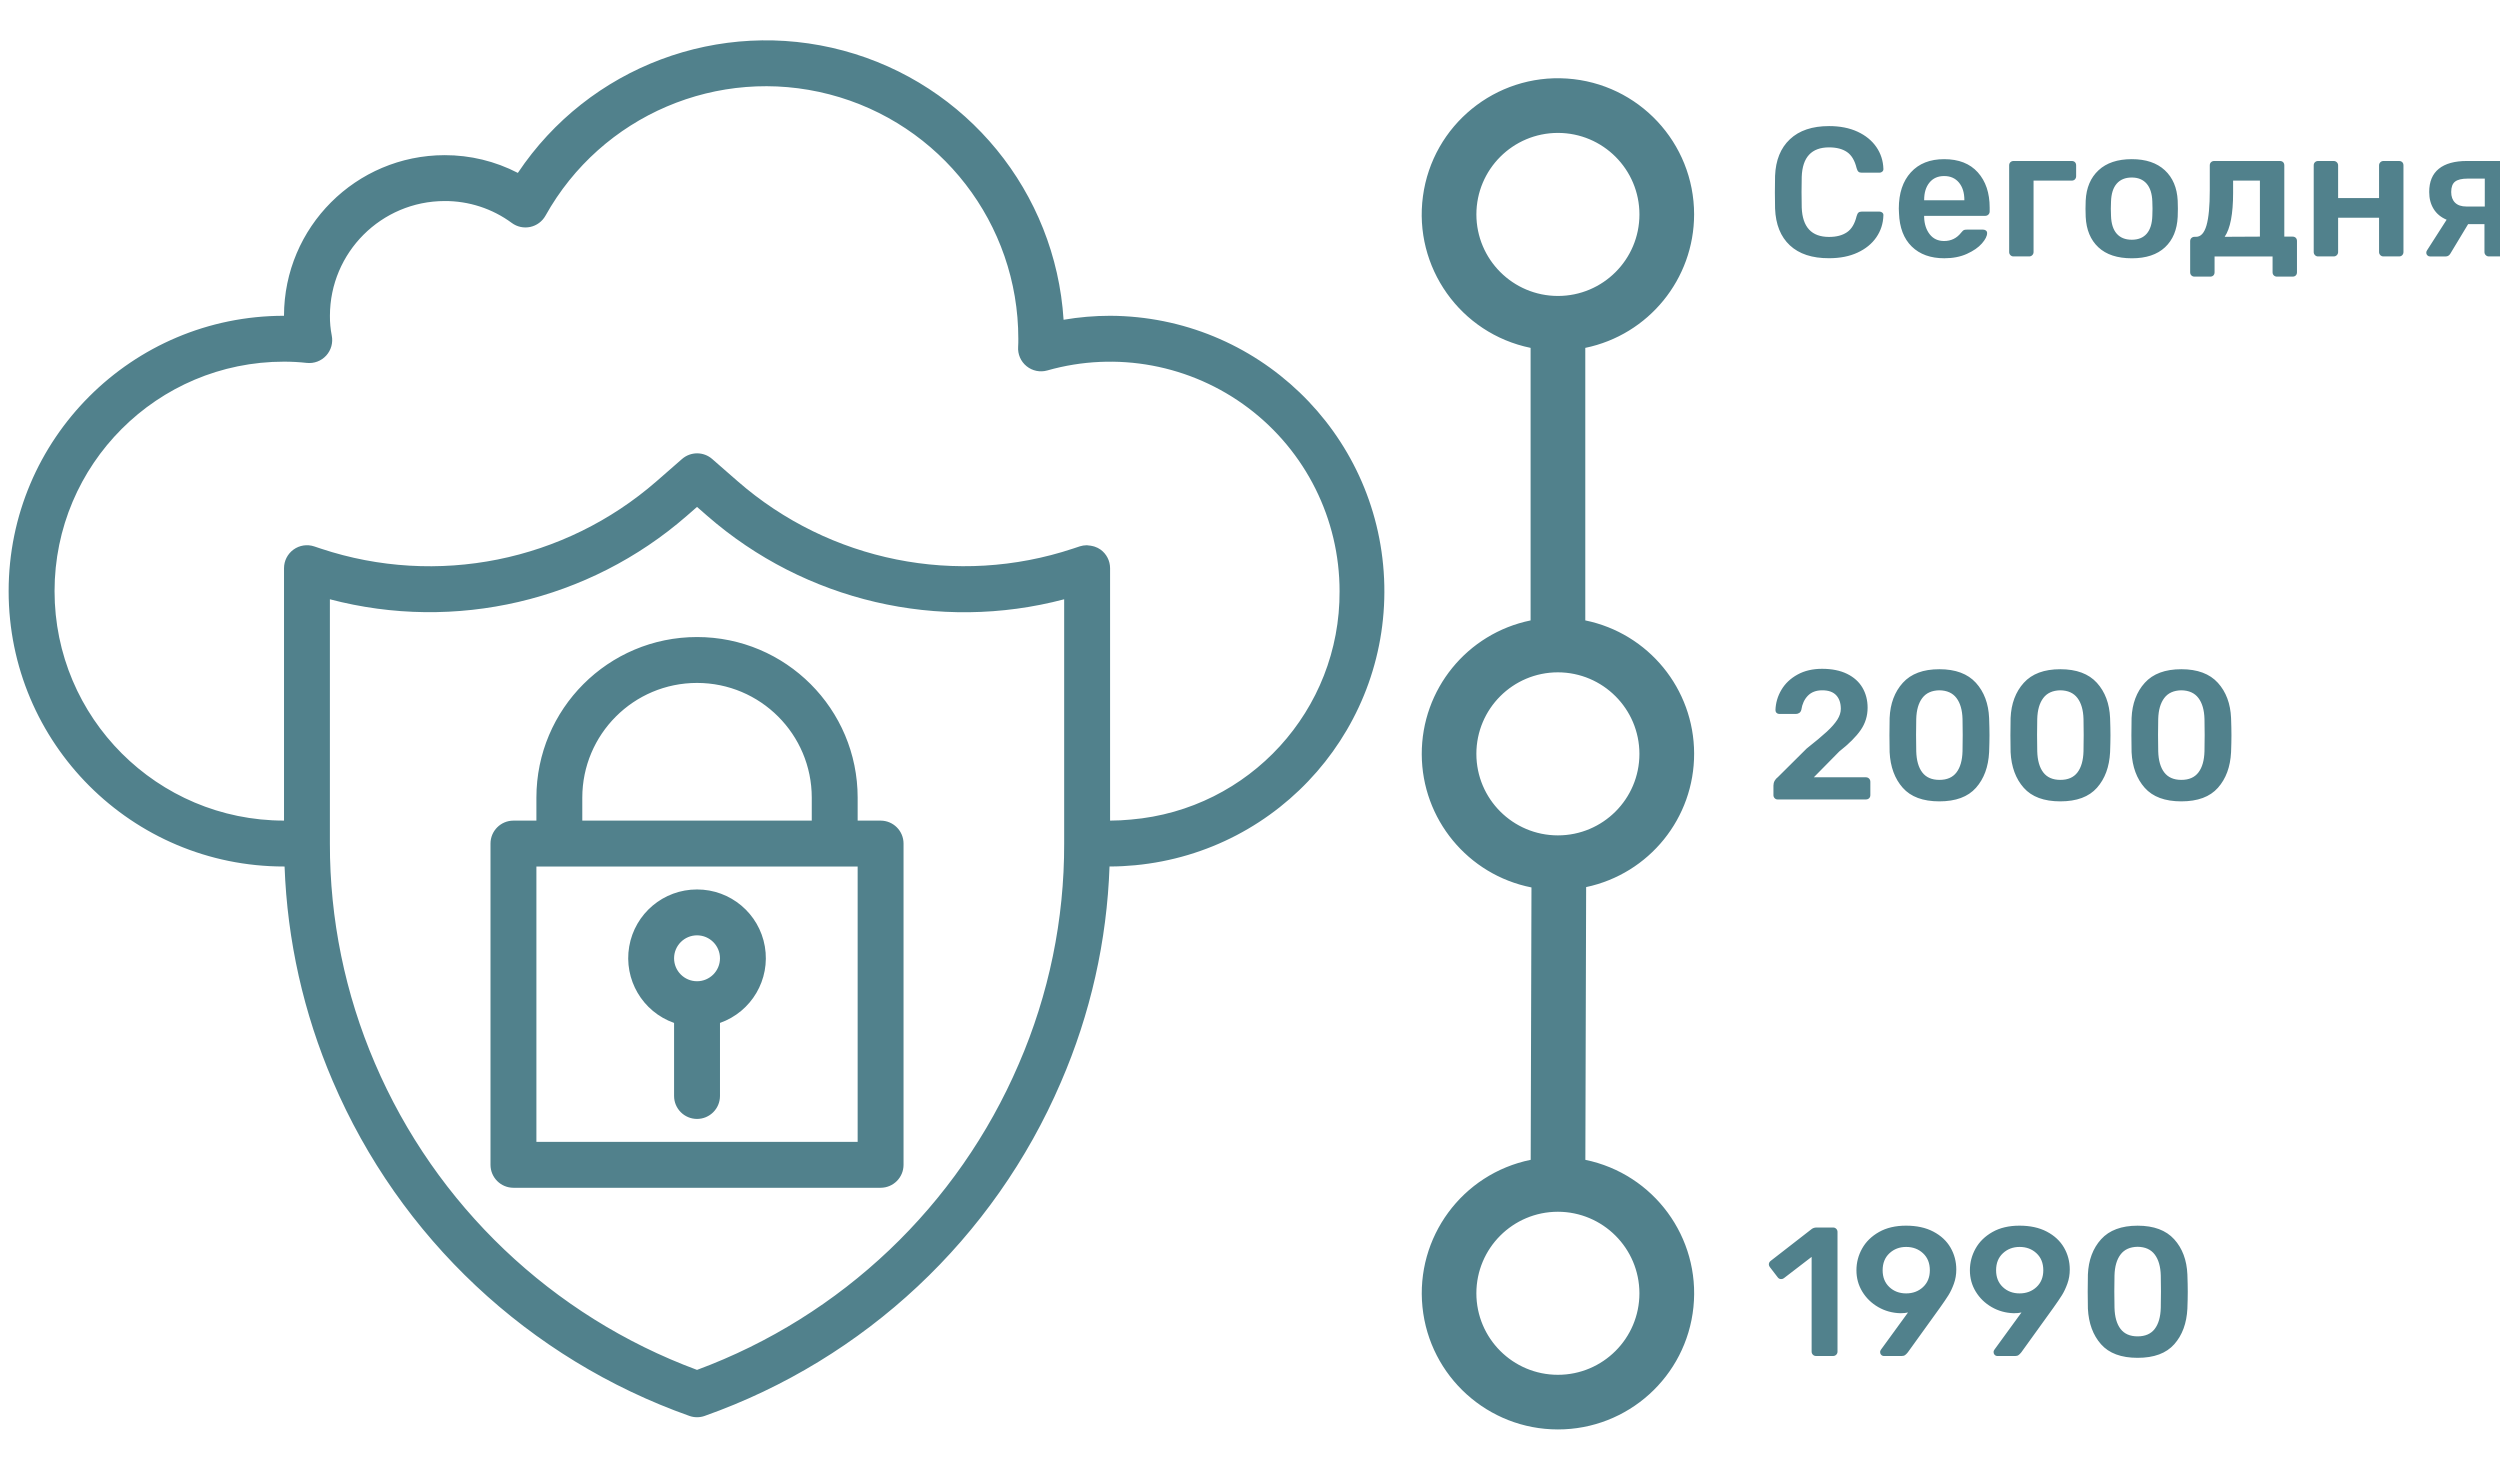 <?xml version="1.0" encoding="utf-8"?>
<!-- Generator: Adobe Illustrator 17.0.0, SVG Export Plug-In . SVG Version: 6.00 Build 0)  -->
<!DOCTYPE svg PUBLIC "-//W3C//DTD SVG 1.1//EN" "http://www.w3.org/Graphics/SVG/1.1/DTD/svg11.dtd">
<svg version="1.1" id="Capa_1" xmlns="http://www.w3.org/2000/svg" xmlns:xlink="http://www.w3.org/1999/xlink" x="0px" y="0px"
	 width="134.941px" height="80px" viewBox="0 0 134.941 80" enable-background="new 0 0 134.941 80" xml:space="preserve" fill="#51818C">
<path d="M91.442,11.575c0-3.868-2.997-7.074-6.857-7.335c-3.859-0.26-7.26,2.515-7.779,6.348c-0.52,3.832,2.02,7.413,5.81,8.189
	v14.711c-3.429,0.703-5.887,3.725-5.875,7.226c0.011,3.5,2.489,6.507,5.922,7.187l-0.042,14.702c-3.697,0.755-6.22,4.187-5.842,7.94
	c0.379,3.754,3.538,6.612,7.31,6.613c3.773,0.002,6.934-2.852,7.317-6.606c0.382-3.753-2.139-7.186-5.834-7.946l0.042-14.722
	c3.408-0.721,5.841-3.734,5.829-7.217c-0.011-3.482-2.464-6.479-5.875-7.178v-14.71C88.984,18.072,91.438,15.065,91.442,11.575z
	 M79.69,11.575c0-2.43,1.971-4.401,4.401-4.401s4.4,1.971,4.4,4.401s-1.97,4.4-4.4,4.4C81.661,15.972,79.693,14.004,79.69,11.575z
	 M88.49,69.807c0,2.43-1.97,4.4-4.4,4.4s-4.401-1.97-4.401-4.4c0-2.431,1.971-4.401,4.401-4.401
	C86.519,65.41,88.487,67.378,88.49,69.807z M88.49,40.691c0,2.43-1.97,4.4-4.4,4.4s-4.401-1.97-4.401-4.4
	c0-2.431,1.971-4.401,4.401-4.401C86.519,36.294,88.487,38.262,88.49,40.691z M97.854,73.123c-0.046-0.046-0.069-0.102-0.069-0.168
	v-5.113l-1.496,1.149c-0.04,0.033-0.089,0.05-0.149,0.05c-0.079,0-0.142-0.033-0.188-0.099l-0.426-0.555
	c-0.033-0.046-0.05-0.092-0.05-0.139c0-0.079,0.036-0.145,0.109-0.198l2.22-1.724c0.073-0.046,0.155-0.069,0.248-0.069h0.892
	c0.066,0,0.122,0.023,0.168,0.069s0.069,0.103,0.069,0.168v6.461c0,0.066-0.023,0.122-0.069,0.168s-0.103,0.069-0.168,0.069h-0.922
	C97.956,73.192,97.9,73.169,97.854,73.123z M101.54,73.128c-0.04-0.043-0.059-0.094-0.059-0.154c0-0.04,0.016-0.082,0.05-0.129
	l1.457-2.002c-0.112,0.027-0.251,0.04-0.416,0.04c-0.436-0.013-0.834-0.124-1.194-0.332s-0.646-0.486-0.857-0.832
	c-0.211-0.347-0.317-0.731-0.317-1.154c0-0.416,0.102-0.808,0.307-1.174c0.205-0.367,0.509-0.664,0.912-0.892
	s0.888-0.342,1.457-0.342c0.575,0,1.067,0.107,1.476,0.322s0.718,0.502,0.926,0.862s0.312,0.755,0.312,1.184
	c0,0.271-0.043,0.525-0.129,0.763s-0.183,0.444-0.292,0.619s-0.263,0.401-0.461,0.679l-1.734,2.408
	c-0.053,0.066-0.102,0.116-0.149,0.149c-0.046,0.033-0.109,0.05-0.188,0.05h-0.951C101.629,73.192,101.58,73.171,101.54,73.128z
	 M103.799,69.471c0.244-0.228,0.367-0.53,0.367-0.907c0-0.383-0.122-0.689-0.367-0.917c-0.245-0.228-0.548-0.342-0.912-0.342
	c-0.357,0-0.657,0.114-0.902,0.342c-0.244,0.228-0.367,0.534-0.367,0.917c0,0.377,0.12,0.679,0.362,0.907
	c0.241,0.228,0.543,0.342,0.907,0.342S103.555,69.699,103.799,69.471z M107.664,73.128c-0.04-0.043-0.059-0.094-0.059-0.154
	c0-0.04,0.016-0.082,0.05-0.129l1.457-2.002c-0.112,0.027-0.251,0.04-0.416,0.04c-0.436-0.013-0.834-0.124-1.194-0.332
	s-0.646-0.486-0.857-0.832c-0.212-0.347-0.317-0.731-0.317-1.154c0-0.416,0.102-0.808,0.307-1.174
	c0.205-0.367,0.509-0.664,0.912-0.892s0.888-0.342,1.457-0.342c0.575,0,1.067,0.107,1.476,0.322c0.41,0.215,0.718,0.502,0.927,0.862
	c0.208,0.36,0.312,0.755,0.312,1.184c0,0.271-0.043,0.525-0.129,0.763s-0.183,0.444-0.292,0.619s-0.263,0.401-0.461,0.679
	l-1.734,2.408c-0.053,0.066-0.103,0.116-0.149,0.149c-0.046,0.033-0.109,0.05-0.188,0.05h-0.951
	C107.753,73.192,107.703,73.171,107.664,73.128z M109.923,69.471c0.244-0.228,0.367-0.53,0.367-0.907
	c0-0.383-0.122-0.689-0.367-0.917c-0.244-0.228-0.548-0.342-0.912-0.342c-0.357,0-0.657,0.114-0.902,0.342
	c-0.245,0.228-0.367,0.534-0.367,0.917c0,0.377,0.12,0.679,0.362,0.907c0.241,0.228,0.543,0.342,0.907,0.342
	C109.375,69.813,109.678,69.699,109.923,69.471z M113.406,72.558c-0.433-0.489-0.669-1.13-0.709-1.922
	c-0.007-0.178-0.01-0.482-0.01-0.912c0-0.436,0.003-0.746,0.01-0.931c0.033-0.779,0.271-1.414,0.713-1.902
	c0.443-0.489,1.1-0.733,1.972-0.733s1.529,0.245,1.972,0.733c0.443,0.489,0.68,1.123,0.713,1.902c0.013,0.37,0.02,0.68,0.02,0.931
	s-0.007,0.555-0.02,0.912c-0.04,0.793-0.276,1.433-0.709,1.922s-1.092,0.733-1.977,0.733
	C114.497,73.291,113.838,73.047,113.406,72.558z M116.304,71.731c0.205-0.268,0.314-0.649,0.327-1.144
	c0.006-0.192,0.01-0.486,0.01-0.882s-0.003-0.684-0.01-0.862c-0.013-0.482-0.122-0.859-0.327-1.13
	c-0.205-0.271-0.512-0.41-0.922-0.416c-0.41,0.007-0.717,0.145-0.922,0.416c-0.205,0.271-0.314,0.647-0.327,1.13
	c-0.007,0.178-0.01,0.466-0.01,0.862c0,0.396,0.003,0.69,0.01,0.882c0.013,0.495,0.122,0.877,0.327,1.144
	c0.205,0.268,0.512,0.401,0.922,0.401S116.099,71.998,116.304,71.731z M95.793,43.087c-0.046-0.046-0.069-0.102-0.069-0.168v-0.515
	c0-0.185,0.083-0.34,0.248-0.466l1.546-1.536c0.469-0.37,0.831-0.672,1.085-0.907c0.254-0.234,0.444-0.451,0.57-0.649
	c0.125-0.198,0.188-0.393,0.188-0.585c0-0.31-0.083-0.555-0.248-0.733s-0.416-0.268-0.753-0.268c-0.33,0-0.59,0.098-0.778,0.292
	C97.393,37.747,97.276,38,97.23,38.31c-0.02,0.079-0.058,0.137-0.114,0.173s-0.117,0.054-0.183,0.054h-0.892
	c-0.059,0-0.109-0.02-0.149-0.059c-0.04-0.04-0.059-0.089-0.059-0.149c0.013-0.39,0.12-0.755,0.322-1.095
	c0.201-0.34,0.49-0.614,0.867-0.822c0.376-0.208,0.819-0.312,1.328-0.312c0.528,0,0.978,0.091,1.348,0.272
	c0.37,0.182,0.647,0.431,0.832,0.748s0.277,0.677,0.277,1.08c0,0.443-0.124,0.844-0.372,1.204c-0.248,0.36-0.633,0.745-1.154,1.154
	l-1.377,1.397h2.804c0.073,0,0.132,0.023,0.178,0.069s0.069,0.106,0.069,0.178v0.713c0,0.073-0.023,0.131-0.069,0.173
	c-0.046,0.043-0.106,0.064-0.178,0.064h-4.746C95.895,43.156,95.839,43.133,95.793,43.087z M102.704,42.522
	c-0.433-0.489-0.669-1.13-0.709-1.922c-0.007-0.178-0.01-0.482-0.01-0.912c0-0.436,0.003-0.746,0.01-0.931
	c0.033-0.779,0.271-1.414,0.713-1.902c0.443-0.489,1.1-0.733,1.972-0.733s1.529,0.245,1.972,0.733
	c0.443,0.489,0.68,1.123,0.713,1.902c0.013,0.37,0.02,0.68,0.02,0.931s-0.007,0.555-0.02,0.912c-0.04,0.793-0.276,1.433-0.709,1.922
	c-0.433,0.489-1.092,0.733-1.977,0.733C103.796,43.255,103.137,43.011,102.704,42.522z M105.603,41.694
	c0.205-0.268,0.314-0.649,0.327-1.144c0.006-0.192,0.01-0.486,0.01-0.882s-0.003-0.684-0.01-0.862
	c-0.013-0.482-0.122-0.859-0.327-1.13s-0.512-0.41-0.922-0.416c-0.41,0.007-0.717,0.145-0.922,0.416
	c-0.205,0.271-0.314,0.647-0.327,1.13c-0.007,0.178-0.01,0.466-0.01,0.862s0.003,0.69,0.01,0.882
	c0.013,0.495,0.122,0.877,0.327,1.144c0.205,0.268,0.512,0.401,0.922,0.401C105.091,42.096,105.398,41.962,105.603,41.694z
	 M109.234,42.522c-0.433-0.489-0.669-1.13-0.709-1.922c-0.007-0.178-0.01-0.482-0.01-0.912c0-0.436,0.003-0.746,0.01-0.931
	c0.033-0.779,0.271-1.414,0.713-1.902c0.443-0.489,1.1-0.733,1.972-0.733s1.529,0.245,1.972,0.733
	c0.443,0.489,0.68,1.123,0.713,1.902c0.013,0.37,0.02,0.68,0.02,0.931s-0.007,0.555-0.02,0.912c-0.04,0.793-0.276,1.433-0.709,1.922
	c-0.433,0.489-1.092,0.733-1.977,0.733C110.326,43.255,109.667,43.011,109.234,42.522z M112.133,41.694
	c0.205-0.268,0.314-0.649,0.327-1.144c0.006-0.192,0.01-0.486,0.01-0.882s-0.003-0.684-0.01-0.862
	c-0.013-0.482-0.122-0.859-0.327-1.13s-0.512-0.41-0.922-0.416c-0.41,0.007-0.717,0.145-0.921,0.416
	c-0.205,0.271-0.314,0.647-0.327,1.13c-0.007,0.178-0.01,0.466-0.01,0.862s0.003,0.69,0.01,0.882
	c0.013,0.495,0.122,0.877,0.327,1.144c0.205,0.268,0.512,0.401,0.921,0.401C111.621,42.096,111.928,41.962,112.133,41.694z
	 M115.764,42.522c-0.433-0.489-0.669-1.13-0.709-1.922c-0.007-0.178-0.01-0.482-0.01-0.912c0-0.436,0.003-0.746,0.01-0.931
	c0.033-0.779,0.271-1.414,0.713-1.902c0.443-0.489,1.1-0.733,1.972-0.733s1.529,0.245,1.972,0.733
	c0.443,0.489,0.68,1.123,0.713,1.902c0.013,0.37,0.02,0.68,0.02,0.931s-0.007,0.555-0.02,0.912c-0.04,0.793-0.276,1.433-0.709,1.922
	c-0.433,0.489-1.092,0.733-1.977,0.733C116.856,43.255,116.197,43.011,115.764,42.522z M118.663,41.694
	c0.205-0.268,0.314-0.649,0.327-1.144c0.006-0.192,0.01-0.486,0.01-0.882s-0.003-0.684-0.01-0.862
	c-0.013-0.482-0.122-0.859-0.327-1.13s-0.512-0.41-0.922-0.416c-0.41,0.007-0.717,0.145-0.921,0.416
	c-0.205,0.271-0.314,0.647-0.327,1.13c-0.007,0.178-0.01,0.466-0.01,0.862s0.003,0.69,0.01,0.882
	c0.013,0.495,0.122,0.877,0.327,1.144c0.205,0.268,0.512,0.401,0.921,0.401C118.151,42.096,118.458,41.962,118.663,41.694z
	 M96.61,13.243c-0.499-0.466-0.765-1.128-0.798-1.987c-0.007-0.178-0.01-0.469-0.01-0.872c0-0.41,0.003-0.707,0.01-0.892
	c0.033-0.846,0.3-1.505,0.803-1.977c0.502-0.472,1.205-0.709,2.111-0.709c0.588,0,1.1,0.101,1.536,0.302
	c0.436,0.202,0.774,0.477,1.016,0.827c0.241,0.35,0.368,0.743,0.381,1.179v0.02c0,0.053-0.021,0.097-0.064,0.134
	c-0.043,0.036-0.091,0.054-0.144,0.054h-0.961c-0.079,0-0.139-0.018-0.178-0.054c-0.04-0.036-0.073-0.101-0.099-0.193
	c-0.099-0.41-0.271-0.699-0.515-0.867c-0.245-0.168-0.568-0.253-0.971-0.253c-0.945,0-1.437,0.529-1.476,1.585
	c-0.007,0.178-0.01,0.453-0.01,0.822c0,0.37,0.003,0.651,0.01,0.842c0.04,1.057,0.532,1.585,1.476,1.585
	c0.396,0,0.718-0.084,0.966-0.253c0.248-0.168,0.421-0.457,0.52-0.867c0.026-0.092,0.059-0.157,0.099-0.193s0.099-0.054,0.178-0.054
	h0.961c0.059,0,0.11,0.02,0.154,0.059c0.043,0.04,0.061,0.089,0.054,0.149c-0.013,0.436-0.14,0.829-0.381,1.179
	s-0.58,0.626-1.016,0.827c-0.436,0.202-0.948,0.302-1.536,0.302C97.814,13.941,97.109,13.708,96.61,13.243z M103.19,13.307
	c-0.433-0.423-0.662-1.024-0.689-1.803l-0.01-0.248c0-0.826,0.216-1.476,0.649-1.952s1.032-0.713,1.798-0.713
	c0.786,0,1.392,0.238,1.818,0.713c0.426,0.476,0.639,1.11,0.639,1.902v0.208c0,0.066-0.023,0.122-0.069,0.168
	c-0.046,0.046-0.106,0.069-0.178,0.069h-3.29v0.079c0.013,0.37,0.114,0.676,0.302,0.917s0.447,0.362,0.778,0.362
	c0.377,0,0.684-0.152,0.922-0.456c0.059-0.073,0.106-0.117,0.139-0.134c0.033-0.016,0.089-0.025,0.168-0.025h0.872
	c0.059,0,0.111,0.017,0.154,0.049c0.043,0.033,0.064,0.079,0.064,0.139c0,0.159-0.094,0.345-0.282,0.56
	c-0.188,0.215-0.457,0.401-0.808,0.56c-0.35,0.159-0.756,0.238-1.219,0.238C104.209,13.941,103.623,13.73,103.19,13.307z
	 M106.029,10.81v-0.02c0-0.39-0.098-0.702-0.292-0.936c-0.195-0.234-0.461-0.352-0.798-0.352s-0.601,0.117-0.793,0.352
	c-0.192,0.235-0.287,0.547-0.287,0.936v0.02H106.029z M108.516,13.773c-0.046-0.046-0.069-0.102-0.069-0.168V8.927
	c0-0.073,0.023-0.13,0.069-0.173s0.102-0.064,0.168-0.064h3.141c0.073,0,0.13,0.021,0.173,0.064s0.064,0.101,0.064,0.173v0.585
	c0,0.066-0.022,0.122-0.064,0.168c-0.043,0.046-0.101,0.069-0.173,0.069h-2.061v3.855c0,0.066-0.023,0.122-0.069,0.168
	c-0.046,0.046-0.103,0.069-0.169,0.069h-0.842C108.618,13.842,108.562,13.819,108.516,13.773z M113.262,13.347
	c-0.423-0.396-0.651-0.945-0.684-1.645l-0.01-0.436l0.01-0.436c0.033-0.694,0.264-1.24,0.694-1.64
	c0.429-0.4,1.027-0.599,1.794-0.599c0.76,0,1.354,0.2,1.784,0.599c0.429,0.4,0.66,0.946,0.694,1.64
	c0.006,0.079,0.01,0.225,0.01,0.436c0,0.211-0.003,0.357-0.01,0.436c-0.033,0.7-0.261,1.249-0.684,1.645
	c-0.423,0.396-1.021,0.595-1.793,0.595C114.286,13.941,113.685,13.743,113.262,13.347z M115.873,12.613
	c0.188-0.218,0.289-0.538,0.302-0.961c0.006-0.066,0.01-0.195,0.01-0.386c0-0.192-0.003-0.32-0.01-0.386
	c-0.013-0.423-0.116-0.745-0.307-0.966c-0.192-0.221-0.459-0.332-0.803-0.332c-0.35,0-0.621,0.111-0.813,0.332
	s-0.294,0.544-0.307,0.966l-0.01,0.386l0.01,0.386c0.013,0.423,0.116,0.743,0.307,0.961c0.192,0.218,0.462,0.327,0.813,0.327
	C115.416,12.94,115.685,12.831,115.873,12.613z M118.286,14.868c-0.046-0.043-0.069-0.101-0.069-0.173V13.02
	c0-0.073,0.023-0.13,0.069-0.173s0.102-0.064,0.168-0.064h0.079c0.258,0,0.446-0.205,0.565-0.614
	c0.119-0.41,0.178-1.044,0.178-1.903V8.927c0-0.073,0.023-0.13,0.069-0.173s0.102-0.064,0.168-0.064h3.548
	c0.073,0,0.13,0.021,0.173,0.064s0.064,0.101,0.064,0.173v3.845h0.446c0.073,0,0.13,0.022,0.173,0.064
	c0.043,0.043,0.065,0.101,0.065,0.173v1.685c0,0.073-0.022,0.13-0.065,0.173s-0.101,0.064-0.173,0.064h-0.842
	c-0.066,0-0.122-0.021-0.168-0.064s-0.069-0.101-0.069-0.173v-0.852h-3.131v0.852c0,0.073-0.021,0.13-0.064,0.173
	s-0.101,0.064-0.173,0.064h-0.842C118.388,14.932,118.332,14.911,118.286,14.868z M121.982,12.772V9.75h-1.447v0.664
	c0,1.136-0.152,1.926-0.456,2.368L121.982,12.772z M124.955,13.773c-0.046-0.046-0.069-0.102-0.069-0.168V8.927
	c0-0.073,0.023-0.13,0.069-0.173s0.102-0.064,0.168-0.064h0.842c0.066,0,0.122,0.023,0.169,0.069
	c0.046,0.046,0.069,0.103,0.069,0.168v1.764h2.21V8.927c0-0.066,0.023-0.122,0.069-0.168c0.046-0.046,0.102-0.069,0.168-0.069h0.842
	c0.073,0,0.13,0.021,0.173,0.064s0.065,0.101,0.065,0.173v4.677c0,0.066-0.022,0.122-0.065,0.168
	c-0.043,0.046-0.101,0.069-0.173,0.069h-0.842c-0.066,0-0.122-0.023-0.168-0.069c-0.046-0.046-0.069-0.102-0.069-0.168v-1.853h-2.21
	v1.853c0,0.066-0.023,0.122-0.069,0.168c-0.046,0.046-0.103,0.069-0.169,0.069h-0.842C125.057,13.842,125.001,13.819,124.955,13.773
	z M135.374,8.754c0.043,0.043,0.064,0.101,0.064,0.173v4.677c0,0.066-0.022,0.122-0.064,0.168c-0.043,0.046-0.101,0.069-0.173,0.069
	h-0.862c-0.066,0-0.122-0.023-0.168-0.069c-0.046-0.046-0.069-0.102-0.069-0.168v-1.506h-0.882l-0.961,1.595
	c-0.059,0.099-0.142,0.149-0.248,0.149h-0.852c-0.053,0-0.099-0.02-0.139-0.059c-0.04-0.04-0.059-0.086-0.059-0.139
	c0-0.059,0.02-0.112,0.059-0.159l1.04-1.625c-0.311-0.132-0.545-0.327-0.703-0.585c-0.159-0.258-0.238-0.561-0.238-0.912
	c0-0.555,0.173-0.973,0.52-1.253c0.347-0.281,0.854-0.421,1.521-0.421h2.041C135.273,8.69,135.331,8.711,135.374,8.754z
	 M134.12,9.641h-0.931c-0.311,0-0.535,0.055-0.674,0.163s-0.208,0.296-0.208,0.56c0,0.245,0.069,0.436,0.208,0.575
	s0.344,0.208,0.614,0.208h0.991V9.641z M47.532,44.294h-1.239v-1.239c0-4.788-3.882-8.67-8.67-8.67c-4.789,0-8.67,3.882-8.67,8.67
	v1.239h-1.239c-0.684,0-1.239,0.555-1.239,1.239v17.34c0,0.684,0.555,1.239,1.239,1.239h19.817c0.684,0,1.239-0.555,1.239-1.239
	v-17.34C48.77,44.849,48.216,44.294,47.532,44.294z M31.43,43.055c0-3.42,2.772-6.193,6.193-6.193c3.42,0,6.193,2.773,6.193,6.193
	v1.239H31.43V43.055z M46.293,61.634h-17.34V46.771h17.34V61.634z M37.623,48.01c-1.808-0.003-3.354,1.298-3.661,3.079
	c-0.306,1.782,0.717,3.525,2.422,4.125v3.943c0,0.684,0.555,1.239,1.239,1.239s1.239-0.555,1.239-1.239v-3.943
	c1.705-0.601,2.728-2.343,2.422-4.125C40.977,49.308,39.431,48.007,37.623,48.01z M37.623,52.964c-0.684,0-1.239-0.555-1.239-1.239
	c0-0.684,0.555-1.239,1.239-1.239s1.239,0.555,1.239,1.239C38.862,52.41,38.307,52.964,37.623,52.964z M59.918,17.045
	c-0.841,0.001-1.681,0.072-2.51,0.215C56.97,10.37,52.19,4.526,45.523,2.732c-6.666-1.794-13.735,0.861-17.571,6.601
	C26.73,8.7,25.374,8.372,23.999,8.375c-4.786,0.007-8.664,3.884-8.67,8.67c-8.209,0-14.863,6.654-14.863,14.863
	S7.12,46.771,15.329,46.771h0.031c0.145,3.988,1.026,7.916,2.601,11.583c3.61,8.449,10.59,15.002,19.25,18.072
	c0.267,0.095,0.558,0.095,0.825,0c8.642-3.058,15.613-9.589,19.228-18.013c1.595-3.682,2.485-7.632,2.624-11.643h0.031
	c0.46,0,0.905-0.026,1.349-0.067c7.888-0.751,13.8-7.556,13.44-15.471S67.841,17.077,59.918,17.045z M54.989,57.432
	c-3.283,7.65-9.56,13.618-17.366,16.51c-7.823-2.901-14.111-8.888-17.391-16.561c-1.607-3.743-2.433-7.775-2.426-11.849V32.347
	c6.767,1.781,13.978,0.097,19.257-4.497l0.56-0.489l0.558,0.488c5.277,4.601,12.49,6.286,19.259,4.498v13.186
	C57.451,49.626,56.617,53.677,54.989,57.432z M61.042,44.237c-0.371,0.034-0.743,0.057-1.124,0.057V30.67
	c0-0.398-0.192-0.772-0.514-1.005c-0.097-0.068-0.203-0.121-0.314-0.158c-0.031-0.011-0.061-0.017-0.092-0.026
	c-0.085-0.022-0.172-0.036-0.26-0.041c-0.02,0-0.039-0.009-0.058-0.009c-0.02,0-0.025,0-0.037,0
	c-0.12,0.002-0.238,0.021-0.353,0.057l-0.372,0.123c-6.252,2.079-13.136,0.697-18.1-3.633l-1.376-1.202
	c-0.466-0.408-1.163-0.408-1.63,0l-1.376,1.202c-4.966,4.33-11.852,5.714-18.106,3.639l-0.371-0.124
	c-0.378-0.126-0.793-0.062-1.116,0.171c-0.322,0.233-0.513,0.607-0.513,1.005v13.624c-6.841,0-12.386-5.545-12.386-12.386
	c0-6.84,5.545-12.386,12.386-12.386c0.409,0,0.818,0.022,1.225,0.067c0.394,0.044,0.785-0.103,1.052-0.396s0.378-0.696,0.299-1.084
	c-0.068-0.351-0.102-0.707-0.098-1.064c0.004-3.418,2.774-6.189,6.193-6.193c1.304-0.006,2.575,0.409,3.624,1.183
	c0.286,0.212,0.65,0.29,0.997,0.215s0.646-0.296,0.82-0.606c3.022-5.419,9.324-8.112,15.329-6.55
	c6.005,1.563,10.196,6.985,10.194,13.19c0,0.144,0,0.289-0.01,0.435c-0.028,0.403,0.142,0.793,0.455,1.047
	c0.313,0.255,0.731,0.34,1.119,0.23c3.736-1.063,7.754-0.312,10.854,2.028s4.922,6,4.922,9.884
	C72.34,38.326,67.437,43.694,61.042,44.237z"/>
</svg>
